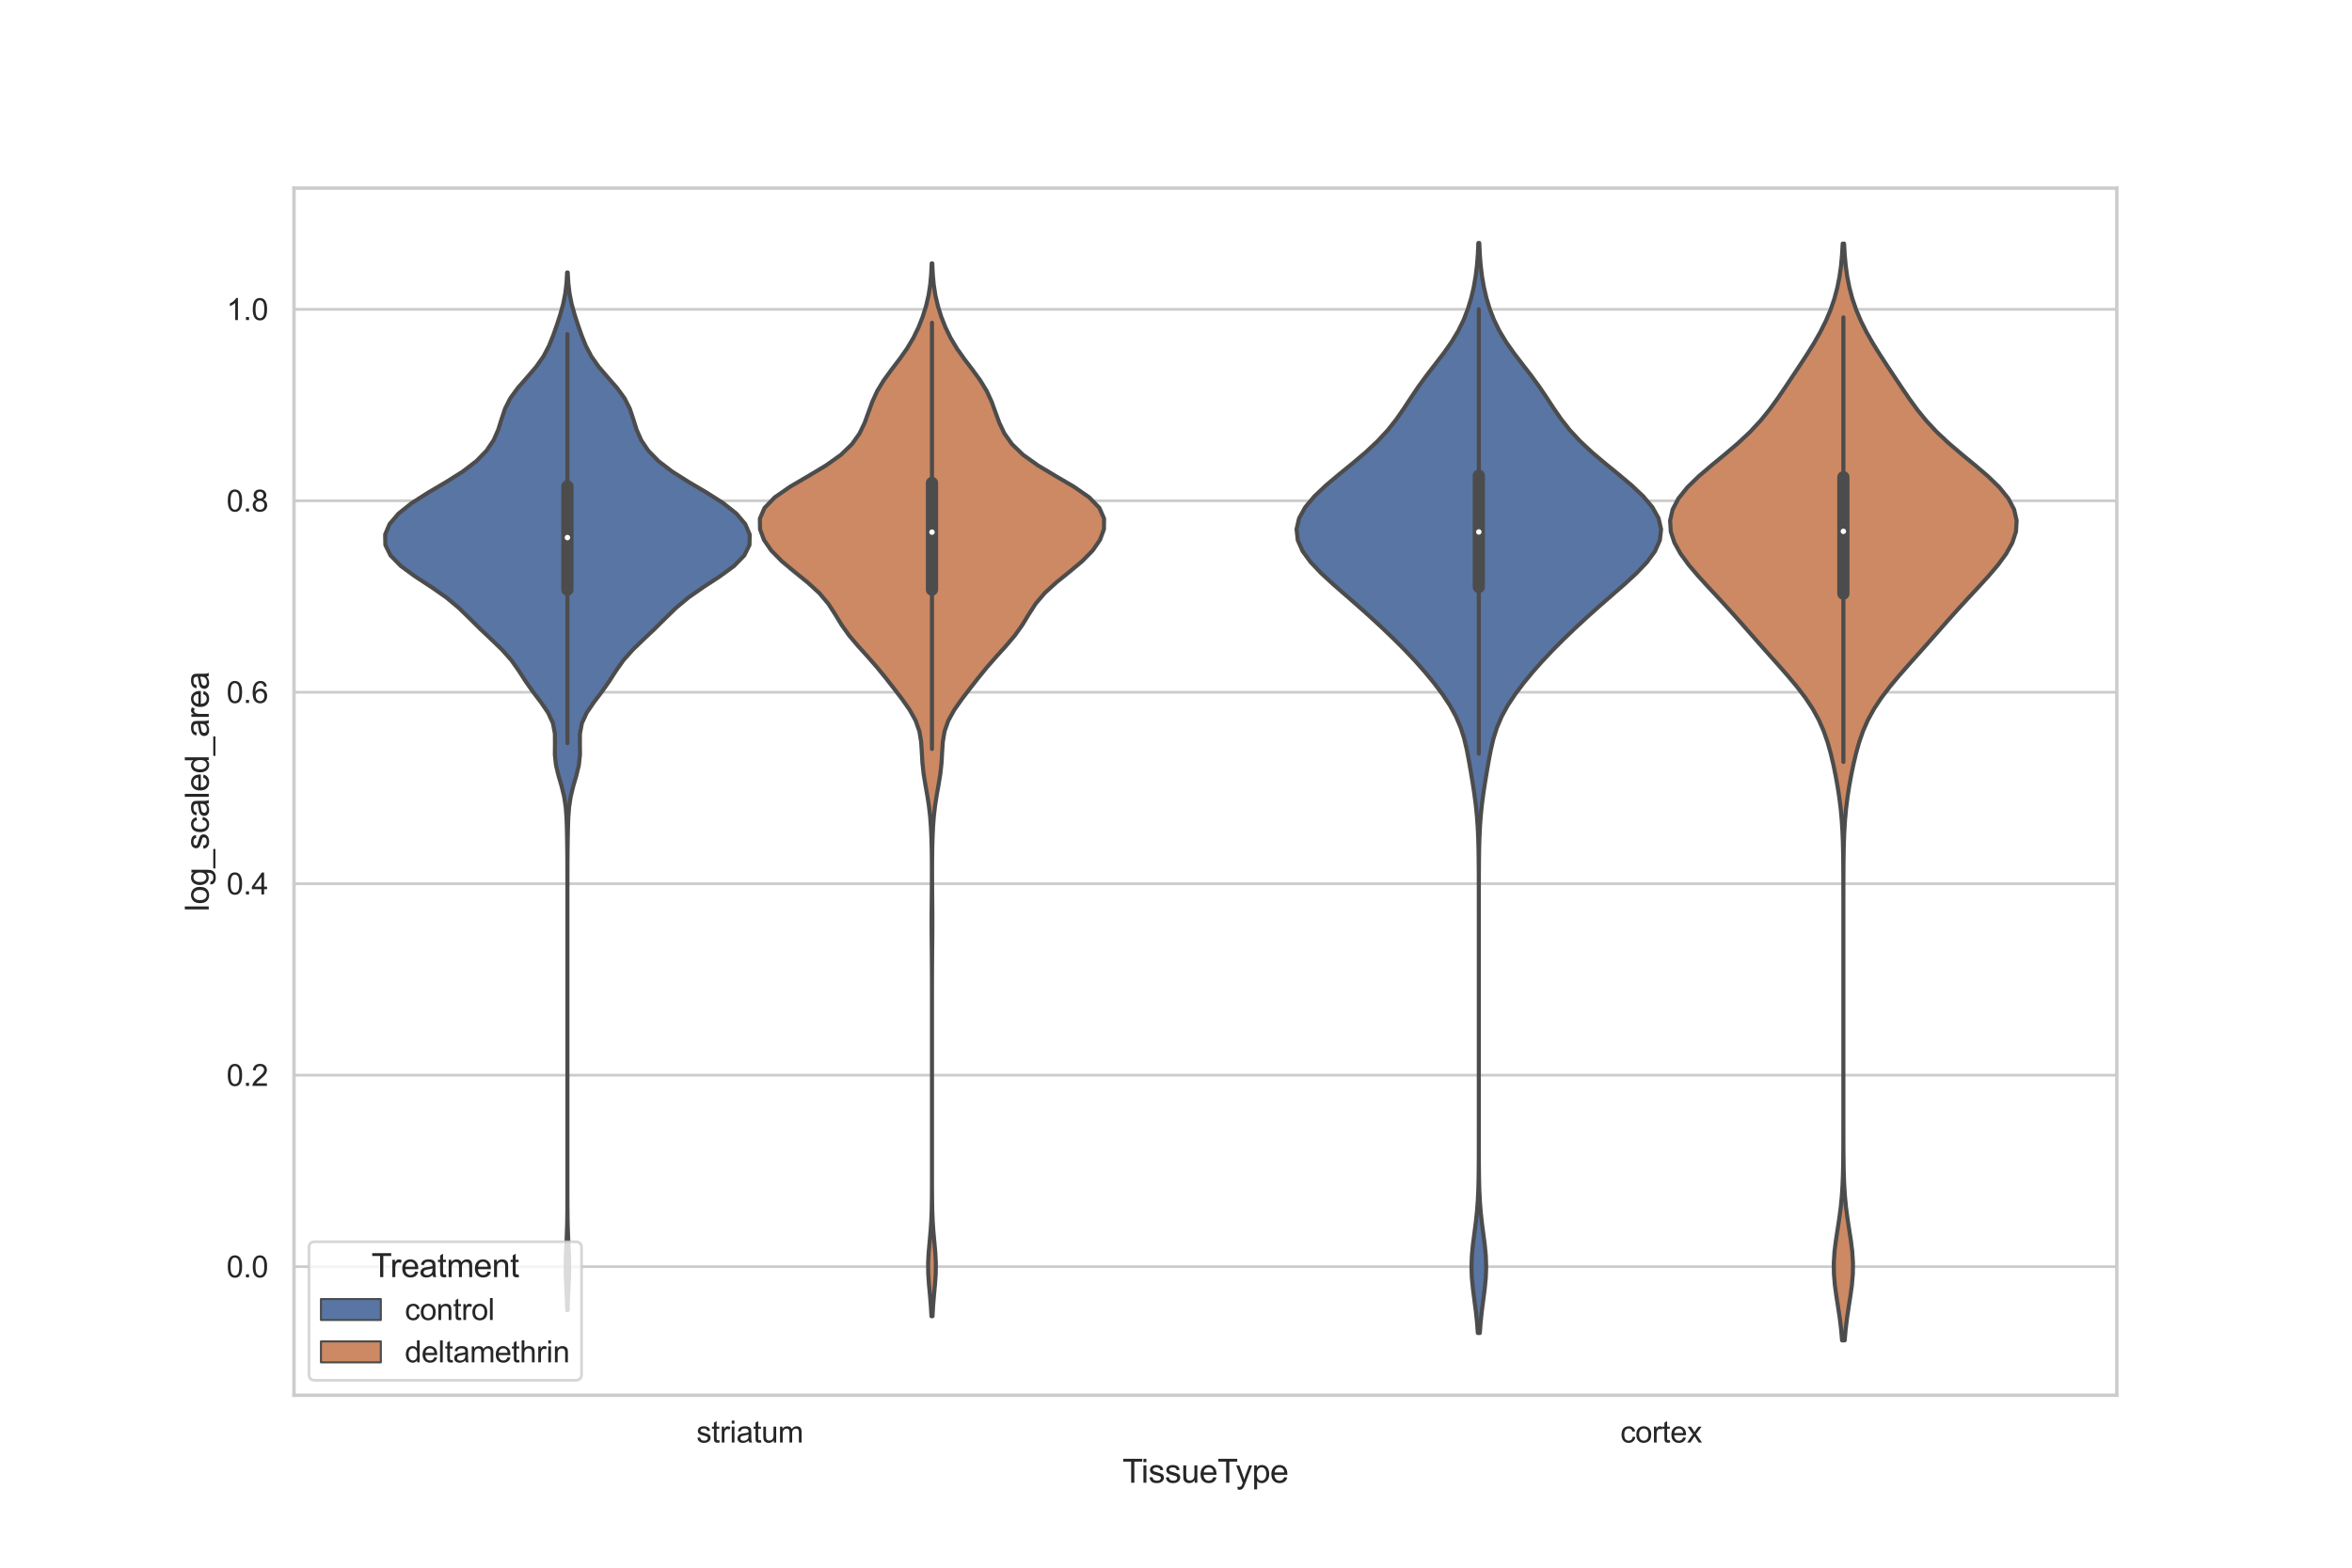 <?xml version="1.0" encoding="utf-8" standalone="no"?>
<!DOCTYPE svg PUBLIC "-//W3C//DTD SVG 1.1//EN"
  "http://www.w3.org/Graphics/SVG/1.1/DTD/svg11.dtd">
<svg xmlns:xlink="http://www.w3.org/1999/xlink" width="864pt" height="576pt" viewBox="0 0 864 576" xmlns="http://www.w3.org/2000/svg" version="1.1">
 <defs>
  <style type="text/css">*{stroke-linejoin: round; stroke-linecap: butt}</style>
 </defs>
 <g id="figure_1">
  <g id="patch_1">
   <path d="M 0 576 
L 864 576 
L 864 0 
L 0 0 
z
" style="fill: #ffffff"/>
  </g>
  <g id="axes_1">
   <g id="patch_2">
    <path d="M 108 512.64 
L 777.6 512.64 
L 777.6 69.12 
L 108 69.12 
z
" style="fill: #ffffff"/>
   </g>
   <g id="matplotlib.axis_1">
    <g id="xtick_1">
     <g id="text_1">
      <!-- striatum -->
      <g style="fill: #262626" transform="translate(255.842 530.014)scale(0.11 -0.11)">
       <defs>
        <path id="ArialMT-73" d="M 197 991 
L 753 1078 
Q 800 744 1014 566 
Q 1228 388 1613 388 
Q 2000 388 2187 545 
Q 2375 703 2375 916 
Q 2375 1106 2209 1216 
Q 2094 1291 1634 1406 
Q 1016 1563 777 1677 
Q 538 1791 414 1992 
Q 291 2194 291 2438 
Q 291 2659 392 2848 
Q 494 3038 669 3163 
Q 800 3259 1026 3326 
Q 1253 3394 1513 3394 
Q 1903 3394 2198 3281 
Q 2494 3169 2634 2976 
Q 2775 2784 2828 2463 
L 2278 2388 
Q 2241 2644 2061 2787 
Q 1881 2931 1553 2931 
Q 1166 2931 1000 2803 
Q 834 2675 834 2503 
Q 834 2394 903 2306 
Q 972 2216 1119 2156 
Q 1203 2125 1616 2013 
Q 2213 1853 2448 1751 
Q 2684 1650 2818 1456 
Q 2953 1263 2953 975 
Q 2953 694 2789 445 
Q 2625 197 2315 61 
Q 2006 -75 1616 -75 
Q 969 -75 630 194 
Q 291 463 197 991 
z
" transform="scale(0.016)"/>
        <path id="ArialMT-74" d="M 1650 503 
L 1731 6 
Q 1494 -44 1306 -44 
Q 1000 -44 831 53 
Q 663 150 594 308 
Q 525 466 525 972 
L 525 2881 
L 113 2881 
L 113 3319 
L 525 3319 
L 525 4141 
L 1084 4478 
L 1084 3319 
L 1650 3319 
L 1650 2881 
L 1084 2881 
L 1084 941 
Q 1084 700 1114 631 
Q 1144 563 1211 522 
Q 1278 481 1403 481 
Q 1497 481 1650 503 
z
" transform="scale(0.016)"/>
        <path id="ArialMT-72" d="M 416 0 
L 416 3319 
L 922 3319 
L 922 2816 
Q 1116 3169 1280 3281 
Q 1444 3394 1641 3394 
Q 1925 3394 2219 3213 
L 2025 2691 
Q 1819 2813 1613 2813 
Q 1428 2813 1281 2702 
Q 1134 2591 1072 2394 
Q 978 2094 978 1738 
L 978 0 
L 416 0 
z
" transform="scale(0.016)"/>
        <path id="ArialMT-69" d="M 425 3934 
L 425 4581 
L 988 4581 
L 988 3934 
L 425 3934 
z
M 425 0 
L 425 3319 
L 988 3319 
L 988 0 
L 425 0 
z
" transform="scale(0.016)"/>
        <path id="ArialMT-61" d="M 2588 409 
Q 2275 144 1986 34 
Q 1697 -75 1366 -75 
Q 819 -75 525 192 
Q 231 459 231 875 
Q 231 1119 342 1320 
Q 453 1522 633 1644 
Q 813 1766 1038 1828 
Q 1203 1872 1538 1913 
Q 2219 1994 2541 2106 
Q 2544 2222 2544 2253 
Q 2544 2597 2384 2738 
Q 2169 2928 1744 2928 
Q 1347 2928 1158 2789 
Q 969 2650 878 2297 
L 328 2372 
Q 403 2725 575 2942 
Q 747 3159 1072 3276 
Q 1397 3394 1825 3394 
Q 2250 3394 2515 3294 
Q 2781 3194 2906 3042 
Q 3031 2891 3081 2659 
Q 3109 2516 3109 2141 
L 3109 1391 
Q 3109 606 3145 398 
Q 3181 191 3288 0 
L 2700 0 
Q 2613 175 2588 409 
z
M 2541 1666 
Q 2234 1541 1622 1453 
Q 1275 1403 1131 1340 
Q 988 1278 909 1158 
Q 831 1038 831 891 
Q 831 666 1001 516 
Q 1172 366 1500 366 
Q 1825 366 2078 508 
Q 2331 650 2450 897 
Q 2541 1088 2541 1459 
L 2541 1666 
z
" transform="scale(0.016)"/>
        <path id="ArialMT-75" d="M 2597 0 
L 2597 488 
Q 2209 -75 1544 -75 
Q 1250 -75 995 37 
Q 741 150 617 320 
Q 494 491 444 738 
Q 409 903 409 1263 
L 409 3319 
L 972 3319 
L 972 1478 
Q 972 1038 1006 884 
Q 1059 663 1231 536 
Q 1403 409 1656 409 
Q 1909 409 2131 539 
Q 2353 669 2445 892 
Q 2538 1116 2538 1541 
L 2538 3319 
L 3100 3319 
L 3100 0 
L 2597 0 
z
" transform="scale(0.016)"/>
        <path id="ArialMT-6d" d="M 422 0 
L 422 3319 
L 925 3319 
L 925 2853 
Q 1081 3097 1340 3245 
Q 1600 3394 1931 3394 
Q 2300 3394 2536 3241 
Q 2772 3088 2869 2813 
Q 3263 3394 3894 3394 
Q 4388 3394 4653 3120 
Q 4919 2847 4919 2278 
L 4919 0 
L 4359 0 
L 4359 2091 
Q 4359 2428 4304 2576 
Q 4250 2725 4106 2815 
Q 3963 2906 3769 2906 
Q 3419 2906 3187 2673 
Q 2956 2441 2956 1928 
L 2956 0 
L 2394 0 
L 2394 2156 
Q 2394 2531 2256 2718 
Q 2119 2906 1806 2906 
Q 1569 2906 1367 2781 
Q 1166 2656 1075 2415 
Q 984 2175 984 1722 
L 984 0 
L 422 0 
z
" transform="scale(0.016)"/>
       </defs>
       <use xlink:href="#ArialMT-73"/>
       <use xlink:href="#ArialMT-74" x="50"/>
       <use xlink:href="#ArialMT-72" x="77.783"/>
       <use xlink:href="#ArialMT-69" x="111.084"/>
       <use xlink:href="#ArialMT-61" x="133.301"/>
       <use xlink:href="#ArialMT-74" x="188.916"/>
       <use xlink:href="#ArialMT-75" x="216.699"/>
       <use xlink:href="#ArialMT-6d" x="272.314"/>
      </g>
     </g>
    </g>
    <g id="xtick_2">
     <g id="text_2">
      <!-- cortex -->
      <g style="fill: #262626" transform="translate(595.224 530.014)scale(0.11 -0.11)">
       <defs>
        <path id="ArialMT-63" d="M 2588 1216 
L 3141 1144 
Q 3050 572 2676 248 
Q 2303 -75 1759 -75 
Q 1078 -75 664 370 
Q 250 816 250 1647 
Q 250 2184 428 2587 
Q 606 2991 970 3192 
Q 1334 3394 1763 3394 
Q 2303 3394 2647 3120 
Q 2991 2847 3088 2344 
L 2541 2259 
Q 2463 2594 2264 2762 
Q 2066 2931 1784 2931 
Q 1359 2931 1093 2626 
Q 828 2322 828 1663 
Q 828 994 1084 691 
Q 1341 388 1753 388 
Q 2084 388 2306 591 
Q 2528 794 2588 1216 
z
" transform="scale(0.016)"/>
        <path id="ArialMT-6f" d="M 213 1659 
Q 213 2581 725 3025 
Q 1153 3394 1769 3394 
Q 2453 3394 2887 2945 
Q 3322 2497 3322 1706 
Q 3322 1066 3130 698 
Q 2938 331 2570 128 
Q 2203 -75 1769 -75 
Q 1072 -75 642 372 
Q 213 819 213 1659 
z
M 791 1659 
Q 791 1022 1069 705 
Q 1347 388 1769 388 
Q 2188 388 2466 706 
Q 2744 1025 2744 1678 
Q 2744 2294 2464 2611 
Q 2184 2928 1769 2928 
Q 1347 2928 1069 2612 
Q 791 2297 791 1659 
z
" transform="scale(0.016)"/>
        <path id="ArialMT-65" d="M 2694 1069 
L 3275 997 
Q 3138 488 2766 206 
Q 2394 -75 1816 -75 
Q 1088 -75 661 373 
Q 234 822 234 1631 
Q 234 2469 665 2931 
Q 1097 3394 1784 3394 
Q 2450 3394 2872 2941 
Q 3294 2488 3294 1666 
Q 3294 1616 3291 1516 
L 816 1516 
Q 847 969 1125 678 
Q 1403 388 1819 388 
Q 2128 388 2347 550 
Q 2566 713 2694 1069 
z
M 847 1978 
L 2700 1978 
Q 2663 2397 2488 2606 
Q 2219 2931 1791 2931 
Q 1403 2931 1139 2672 
Q 875 2413 847 1978 
z
" transform="scale(0.016)"/>
        <path id="ArialMT-78" d="M 47 0 
L 1259 1725 
L 138 3319 
L 841 3319 
L 1350 2541 
Q 1494 2319 1581 2169 
Q 1719 2375 1834 2534 
L 2394 3319 
L 3066 3319 
L 1919 1756 
L 3153 0 
L 2463 0 
L 1781 1031 
L 1600 1309 
L 728 0 
L 47 0 
z
" transform="scale(0.016)"/>
       </defs>
       <use xlink:href="#ArialMT-63"/>
       <use xlink:href="#ArialMT-6f" x="50"/>
       <use xlink:href="#ArialMT-72" x="105.615"/>
       <use xlink:href="#ArialMT-74" x="138.916"/>
       <use xlink:href="#ArialMT-65" x="166.699"/>
       <use xlink:href="#ArialMT-78" x="222.314"/>
      </g>
     </g>
    </g>
    <g id="text_3">
     <!-- TissueType -->
     <g style="fill: #262626" transform="translate(412.346 544.789)scale(0.12 -0.12)">
      <defs>
       <path id="ArialMT-54" d="M 1659 0 
L 1659 4041 
L 150 4041 
L 150 4581 
L 3781 4581 
L 3781 4041 
L 2266 4041 
L 2266 0 
L 1659 0 
z
" transform="scale(0.016)"/>
       <path id="ArialMT-79" d="M 397 -1278 
L 334 -750 
Q 519 -800 656 -800 
Q 844 -800 956 -737 
Q 1069 -675 1141 -563 
Q 1194 -478 1313 -144 
Q 1328 -97 1363 -6 
L 103 3319 
L 709 3319 
L 1400 1397 
Q 1534 1031 1641 628 
Q 1738 1016 1872 1384 
L 2581 3319 
L 3144 3319 
L 1881 -56 
Q 1678 -603 1566 -809 
Q 1416 -1088 1222 -1217 
Q 1028 -1347 759 -1347 
Q 597 -1347 397 -1278 
z
" transform="scale(0.016)"/>
       <path id="ArialMT-70" d="M 422 -1272 
L 422 3319 
L 934 3319 
L 934 2888 
Q 1116 3141 1344 3267 
Q 1572 3394 1897 3394 
Q 2322 3394 2647 3175 
Q 2972 2956 3137 2557 
Q 3303 2159 3303 1684 
Q 3303 1175 3120 767 
Q 2938 359 2589 142 
Q 2241 -75 1856 -75 
Q 1575 -75 1351 44 
Q 1128 163 984 344 
L 984 -1272 
L 422 -1272 
z
M 931 1641 
Q 931 1000 1190 694 
Q 1450 388 1819 388 
Q 2194 388 2461 705 
Q 2728 1022 2728 1688 
Q 2728 2322 2467 2637 
Q 2206 2953 1844 2953 
Q 1484 2953 1207 2617 
Q 931 2281 931 1641 
z
" transform="scale(0.016)"/>
      </defs>
      <use xlink:href="#ArialMT-54"/>
      <use xlink:href="#ArialMT-69" x="57.334"/>
      <use xlink:href="#ArialMT-73" x="79.551"/>
      <use xlink:href="#ArialMT-73" x="129.551"/>
      <use xlink:href="#ArialMT-75" x="179.551"/>
      <use xlink:href="#ArialMT-65" x="235.166"/>
      <use xlink:href="#ArialMT-54" x="290.781"/>
      <use xlink:href="#ArialMT-79" x="346.365"/>
      <use xlink:href="#ArialMT-70" x="396.365"/>
      <use xlink:href="#ArialMT-65" x="451.98"/>
     </g>
    </g>
   </g>
   <g id="matplotlib.axis_2">
    <g id="ytick_1">
     <g id="line2d_1">
      <path d="M 108 465.392 
L 777.6 465.392 
" clip-path="url(#pea83492544)" style="fill: none; stroke: #cccccc; stroke-linecap: round"/>
     </g>
     <g id="text_4">
      <!-- 0.0 -->
      <g style="fill: #262626" transform="translate(83.21 469.329)scale(0.11 -0.11)">
       <defs>
        <path id="ArialMT-30" d="M 266 2259 
Q 266 3072 433 3567 
Q 600 4063 929 4331 
Q 1259 4600 1759 4600 
Q 2128 4600 2406 4451 
Q 2684 4303 2865 4023 
Q 3047 3744 3150 3342 
Q 3253 2941 3253 2259 
Q 3253 1453 3087 958 
Q 2922 463 2592 192 
Q 2263 -78 1759 -78 
Q 1097 -78 719 397 
Q 266 969 266 2259 
z
M 844 2259 
Q 844 1131 1108 757 
Q 1372 384 1759 384 
Q 2147 384 2411 759 
Q 2675 1134 2675 2259 
Q 2675 3391 2411 3762 
Q 2147 4134 1753 4134 
Q 1366 4134 1134 3806 
Q 844 3388 844 2259 
z
" transform="scale(0.016)"/>
        <path id="ArialMT-2e" d="M 581 0 
L 581 641 
L 1222 641 
L 1222 0 
L 581 0 
z
" transform="scale(0.016)"/>
       </defs>
       <use xlink:href="#ArialMT-30"/>
       <use xlink:href="#ArialMT-2e" x="55.615"/>
       <use xlink:href="#ArialMT-30" x="83.398"/>
      </g>
     </g>
    </g>
    <g id="ytick_2">
     <g id="line2d_2">
      <path d="M 108 395.044 
L 777.6 395.044 
" clip-path="url(#pea83492544)" style="fill: none; stroke: #cccccc; stroke-linecap: round"/>
     </g>
     <g id="text_5">
      <!-- 0.2 -->
      <g style="fill: #262626" transform="translate(83.21 398.981)scale(0.11 -0.11)">
       <defs>
        <path id="ArialMT-32" d="M 3222 541 
L 3222 0 
L 194 0 
Q 188 203 259 391 
Q 375 700 629 1000 
Q 884 1300 1366 1694 
Q 2113 2306 2375 2664 
Q 2638 3022 2638 3341 
Q 2638 3675 2398 3904 
Q 2159 4134 1775 4134 
Q 1369 4134 1125 3890 
Q 881 3647 878 3216 
L 300 3275 
Q 359 3922 746 4261 
Q 1134 4600 1788 4600 
Q 2447 4600 2831 4234 
Q 3216 3869 3216 3328 
Q 3216 3053 3103 2787 
Q 2991 2522 2730 2228 
Q 2469 1934 1863 1422 
Q 1356 997 1212 845 
Q 1069 694 975 541 
L 3222 541 
z
" transform="scale(0.016)"/>
       </defs>
       <use xlink:href="#ArialMT-30"/>
       <use xlink:href="#ArialMT-2e" x="55.615"/>
       <use xlink:href="#ArialMT-32" x="83.398"/>
      </g>
     </g>
    </g>
    <g id="ytick_3">
     <g id="line2d_3">
      <path d="M 108 324.697 
L 777.6 324.697 
" clip-path="url(#pea83492544)" style="fill: none; stroke: #cccccc; stroke-linecap: round"/>
     </g>
     <g id="text_6">
      <!-- 0.4 -->
      <g style="fill: #262626" transform="translate(83.21 328.633)scale(0.11 -0.11)">
       <defs>
        <path id="ArialMT-34" d="M 2069 0 
L 2069 1097 
L 81 1097 
L 81 1613 
L 2172 4581 
L 2631 4581 
L 2631 1613 
L 3250 1613 
L 3250 1097 
L 2631 1097 
L 2631 0 
L 2069 0 
z
M 2069 1613 
L 2069 3678 
L 634 1613 
L 2069 1613 
z
" transform="scale(0.016)"/>
       </defs>
       <use xlink:href="#ArialMT-30"/>
       <use xlink:href="#ArialMT-2e" x="55.615"/>
       <use xlink:href="#ArialMT-34" x="83.398"/>
      </g>
     </g>
    </g>
    <g id="ytick_4">
     <g id="line2d_4">
      <path d="M 108 254.349 
L 777.6 254.349 
" clip-path="url(#pea83492544)" style="fill: none; stroke: #cccccc; stroke-linecap: round"/>
     </g>
     <g id="text_7">
      <!-- 0.6 -->
      <g style="fill: #262626" transform="translate(83.21 258.286)scale(0.11 -0.11)">
       <defs>
        <path id="ArialMT-36" d="M 3184 3459 
L 2625 3416 
Q 2550 3747 2413 3897 
Q 2184 4138 1850 4138 
Q 1581 4138 1378 3988 
Q 1113 3794 959 3422 
Q 806 3050 800 2363 
Q 1003 2672 1297 2822 
Q 1591 2972 1913 2972 
Q 2475 2972 2870 2558 
Q 3266 2144 3266 1488 
Q 3266 1056 3080 686 
Q 2894 316 2569 119 
Q 2244 -78 1831 -78 
Q 1128 -78 684 439 
Q 241 956 241 2144 
Q 241 3472 731 4075 
Q 1159 4600 1884 4600 
Q 2425 4600 2770 4297 
Q 3116 3994 3184 3459 
z
M 888 1484 
Q 888 1194 1011 928 
Q 1134 663 1356 523 
Q 1578 384 1822 384 
Q 2178 384 2434 671 
Q 2691 959 2691 1453 
Q 2691 1928 2437 2201 
Q 2184 2475 1800 2475 
Q 1419 2475 1153 2201 
Q 888 1928 888 1484 
z
" transform="scale(0.016)"/>
       </defs>
       <use xlink:href="#ArialMT-30"/>
       <use xlink:href="#ArialMT-2e" x="55.615"/>
       <use xlink:href="#ArialMT-36" x="83.398"/>
      </g>
     </g>
    </g>
    <g id="ytick_5">
     <g id="line2d_5">
      <path d="M 108 184.001 
L 777.6 184.001 
" clip-path="url(#pea83492544)" style="fill: none; stroke: #cccccc; stroke-linecap: round"/>
     </g>
     <g id="text_8">
      <!-- 0.8 -->
      <g style="fill: #262626" transform="translate(83.21 187.938)scale(0.11 -0.11)">
       <defs>
        <path id="ArialMT-38" d="M 1131 2484 
Q 781 2613 612 2850 
Q 444 3088 444 3419 
Q 444 3919 803 4259 
Q 1163 4600 1759 4600 
Q 2359 4600 2725 4251 
Q 3091 3903 3091 3403 
Q 3091 3084 2923 2848 
Q 2756 2613 2416 2484 
Q 2838 2347 3058 2040 
Q 3278 1734 3278 1309 
Q 3278 722 2862 322 
Q 2447 -78 1769 -78 
Q 1091 -78 675 323 
Q 259 725 259 1325 
Q 259 1772 486 2073 
Q 713 2375 1131 2484 
z
M 1019 3438 
Q 1019 3113 1228 2906 
Q 1438 2700 1772 2700 
Q 2097 2700 2305 2904 
Q 2513 3109 2513 3406 
Q 2513 3716 2298 3927 
Q 2084 4138 1766 4138 
Q 1444 4138 1231 3931 
Q 1019 3725 1019 3438 
z
M 838 1322 
Q 838 1081 952 856 
Q 1066 631 1291 507 
Q 1516 384 1775 384 
Q 2178 384 2440 643 
Q 2703 903 2703 1303 
Q 2703 1709 2433 1975 
Q 2163 2241 1756 2241 
Q 1359 2241 1098 1978 
Q 838 1716 838 1322 
z
" transform="scale(0.016)"/>
       </defs>
       <use xlink:href="#ArialMT-30"/>
       <use xlink:href="#ArialMT-2e" x="55.615"/>
       <use xlink:href="#ArialMT-38" x="83.398"/>
      </g>
     </g>
    </g>
    <g id="ytick_6">
     <g id="line2d_6">
      <path d="M 108 113.654 
L 777.6 113.654 
" clip-path="url(#pea83492544)" style="fill: none; stroke: #cccccc; stroke-linecap: round"/>
     </g>
     <g id="text_9">
      <!-- 1.0 -->
      <g style="fill: #262626" transform="translate(83.21 117.59)scale(0.11 -0.11)">
       <defs>
        <path id="ArialMT-31" d="M 2384 0 
L 1822 0 
L 1822 3584 
Q 1619 3391 1289 3197 
Q 959 3003 697 2906 
L 697 3450 
Q 1169 3672 1522 3987 
Q 1875 4303 2022 4600 
L 2384 4600 
L 2384 0 
z
" transform="scale(0.016)"/>
       </defs>
       <use xlink:href="#ArialMT-31"/>
       <use xlink:href="#ArialMT-2e" x="55.615"/>
       <use xlink:href="#ArialMT-30" x="83.398"/>
      </g>
     </g>
    </g>
    <g id="text_10">
     <!-- log_scaled_area -->
     <g style="fill: #262626" transform="translate(76.684 334.91)rotate(-90)scale(0.12 -0.12)">
      <defs>
       <path id="ArialMT-6c" d="M 409 0 
L 409 4581 
L 972 4581 
L 972 0 
L 409 0 
z
" transform="scale(0.016)"/>
       <path id="ArialMT-67" d="M 319 -275 
L 866 -356 
Q 900 -609 1056 -725 
Q 1266 -881 1628 -881 
Q 2019 -881 2231 -725 
Q 2444 -569 2519 -288 
Q 2563 -116 2559 434 
Q 2191 0 1641 0 
Q 956 0 581 494 
Q 206 988 206 1678 
Q 206 2153 378 2554 
Q 550 2956 876 3175 
Q 1203 3394 1644 3394 
Q 2231 3394 2613 2919 
L 2613 3319 
L 3131 3319 
L 3131 450 
Q 3131 -325 2973 -648 
Q 2816 -972 2473 -1159 
Q 2131 -1347 1631 -1347 
Q 1038 -1347 672 -1080 
Q 306 -813 319 -275 
z
M 784 1719 
Q 784 1066 1043 766 
Q 1303 466 1694 466 
Q 2081 466 2343 764 
Q 2606 1063 2606 1700 
Q 2606 2309 2336 2618 
Q 2066 2928 1684 2928 
Q 1309 2928 1046 2623 
Q 784 2319 784 1719 
z
" transform="scale(0.016)"/>
       <path id="ArialMT-5f" d="M -97 -1272 
L -97 -866 
L 3631 -866 
L 3631 -1272 
L -97 -1272 
z
" transform="scale(0.016)"/>
       <path id="ArialMT-64" d="M 2575 0 
L 2575 419 
Q 2259 -75 1647 -75 
Q 1250 -75 917 144 
Q 584 363 401 755 
Q 219 1147 219 1656 
Q 219 2153 384 2558 
Q 550 2963 881 3178 
Q 1213 3394 1622 3394 
Q 1922 3394 2156 3267 
Q 2391 3141 2538 2938 
L 2538 4581 
L 3097 4581 
L 3097 0 
L 2575 0 
z
M 797 1656 
Q 797 1019 1065 703 
Q 1334 388 1700 388 
Q 2069 388 2326 689 
Q 2584 991 2584 1609 
Q 2584 2291 2321 2609 
Q 2059 2928 1675 2928 
Q 1300 2928 1048 2622 
Q 797 2316 797 1656 
z
" transform="scale(0.016)"/>
      </defs>
      <use xlink:href="#ArialMT-6c"/>
      <use xlink:href="#ArialMT-6f" x="22.217"/>
      <use xlink:href="#ArialMT-67" x="77.832"/>
      <use xlink:href="#ArialMT-5f" x="133.447"/>
      <use xlink:href="#ArialMT-73" x="189.062"/>
      <use xlink:href="#ArialMT-63" x="239.062"/>
      <use xlink:href="#ArialMT-61" x="289.062"/>
      <use xlink:href="#ArialMT-6c" x="344.678"/>
      <use xlink:href="#ArialMT-65" x="366.895"/>
      <use xlink:href="#ArialMT-64" x="422.51"/>
      <use xlink:href="#ArialMT-5f" x="478.125"/>
      <use xlink:href="#ArialMT-61" x="533.74"/>
      <use xlink:href="#ArialMT-72" x="589.355"/>
      <use xlink:href="#ArialMT-65" x="622.656"/>
      <use xlink:href="#ArialMT-61" x="678.271"/>
     </g>
    </g>
   </g>
   <g id="patch_3">
    <path d="M 275.4 465.392 
L 275.4 465.392 
L 275.4 465.392 
L 275.4 465.392 
z
" clip-path="url(#pea83492544)" style="fill: #5875a4; stroke: #4c4c4c; stroke-width: 0.75; stroke-linejoin: miter"/>
   </g>
   <g id="PolyCollection_1">
    <defs>
     <path id="mf1d479e186" d="M 208.528 -94.613 
L 208.352 -94.613 
L 208.234 -98.464 
L 208.058 -102.315 
L 207.88 -106.167 
L 207.788 -110.018 
L 207.839 -113.869 
L 208 -117.72 
L 208.185 -121.572 
L 208.322 -125.423 
L 208.397 -129.274 
L 208.428 -133.126 
L 208.437 -136.977 
L 208.439 -140.828 
L 208.44 -144.679 
L 208.44 -148.531 
L 208.44 -152.382 
L 208.44 -156.233 
L 208.44 -160.084 
L 208.44 -163.936 
L 208.44 -167.787 
L 208.44 -171.638 
L 208.44 -175.49 
L 208.44 -179.341 
L 208.44 -183.192 
L 208.44 -187.043 
L 208.44 -190.895 
L 208.44 -194.746 
L 208.44 -198.597 
L 208.44 -202.448 
L 208.44 -206.3 
L 208.44 -210.151 
L 208.44 -214.002 
L 208.44 -217.854 
L 208.44 -221.705 
L 208.44 -225.556 
L 208.44 -229.407 
L 208.44 -233.259 
L 208.44 -237.11 
L 208.44 -240.961 
L 208.44 -244.812 
L 208.439 -248.664 
L 208.437 -252.515 
L 208.429 -256.366 
L 208.411 -260.218 
L 208.375 -264.069 
L 208.319 -267.92 
L 208.24 -271.771 
L 208.104 -275.623 
L 207.814 -279.474 
L 207.229 -283.325 
L 206.289 -287.176 
L 205.163 -291.028 
L 204.231 -294.879 
L 203.82 -298.73 
L 203.861 -302.582 
L 203.839 -306.433 
L 203.113 -310.284 
L 201.344 -314.135 
L 198.711 -317.987 
L 195.783 -321.838 
L 193.076 -325.689 
L 190.602 -329.54 
L 187.874 -333.392 
L 184.463 -337.243 
L 180.47 -341.094 
L 176.389 -344.946 
L 172.509 -348.797 
L 168.551 -352.648 
L 163.926 -356.499 
L 158.4 -360.351 
L 152.498 -364.202 
L 147.234 -368.053 
L 143.469 -371.904 
L 141.56 -375.756 
L 141.48 -379.607 
L 143.114 -383.458 
L 146.399 -387.309 
L 151.24 -391.161 
L 157.291 -395.012 
L 163.825 -398.863 
L 169.94 -402.715 
L 174.976 -406.566 
L 178.731 -410.417 
L 181.326 -414.268 
L 183.024 -418.12 
L 184.228 -421.971 
L 185.513 -425.822 
L 187.454 -429.673 
L 190.269 -433.525 
L 193.645 -437.376 
L 196.944 -441.227 
L 199.656 -445.079 
L 201.674 -448.93 
L 203.222 -452.781 
L 204.574 -456.632 
L 205.824 -460.484 
L 206.889 -464.335 
L 207.657 -468.186 
L 208.11 -472.037 
L 208.325 -475.889 
L 208.555 -475.889 
L 208.555 -475.889 
L 208.77 -472.037 
L 209.223 -468.186 
L 209.991 -464.335 
L 211.056 -460.484 
L 212.306 -456.632 
L 213.658 -452.781 
L 215.206 -448.93 
L 217.224 -445.079 
L 219.936 -441.227 
L 223.235 -437.376 
L 226.611 -433.525 
L 229.426 -429.673 
L 231.367 -425.822 
L 232.652 -421.971 
L 233.856 -418.12 
L 235.554 -414.268 
L 238.149 -410.417 
L 241.904 -406.566 
L 246.94 -402.715 
L 253.055 -398.863 
L 259.589 -395.012 
L 265.64 -391.161 
L 270.481 -387.309 
L 273.766 -383.458 
L 275.4 -379.607 
L 275.32 -375.756 
L 273.411 -371.904 
L 269.646 -368.053 
L 264.382 -364.202 
L 258.48 -360.351 
L 252.954 -356.499 
L 248.329 -352.648 
L 244.371 -348.797 
L 240.491 -344.946 
L 236.41 -341.094 
L 232.417 -337.243 
L 229.006 -333.392 
L 226.278 -329.54 
L 223.804 -325.689 
L 221.097 -321.838 
L 218.169 -317.987 
L 215.536 -314.135 
L 213.767 -310.284 
L 213.041 -306.433 
L 213.019 -302.582 
L 213.06 -298.73 
L 212.649 -294.879 
L 211.717 -291.028 
L 210.591 -287.176 
L 209.651 -283.325 
L 209.066 -279.474 
L 208.776 -275.623 
L 208.64 -271.771 
L 208.561 -267.92 
L 208.505 -264.069 
L 208.469 -260.218 
L 208.451 -256.366 
L 208.443 -252.515 
L 208.441 -248.664 
L 208.44 -244.812 
L 208.44 -240.961 
L 208.44 -237.11 
L 208.44 -233.259 
L 208.44 -229.407 
L 208.44 -225.556 
L 208.44 -221.705 
L 208.44 -217.854 
L 208.44 -214.002 
L 208.44 -210.151 
L 208.44 -206.3 
L 208.44 -202.448 
L 208.44 -198.597 
L 208.44 -194.746 
L 208.44 -190.895 
L 208.44 -187.043 
L 208.44 -183.192 
L 208.44 -179.341 
L 208.44 -175.49 
L 208.44 -171.638 
L 208.44 -167.787 
L 208.44 -163.936 
L 208.44 -160.084 
L 208.44 -156.233 
L 208.44 -152.382 
L 208.44 -148.531 
L 208.44 -144.679 
L 208.441 -140.828 
L 208.443 -136.977 
L 208.452 -133.126 
L 208.483 -129.274 
L 208.558 -125.423 
L 208.695 -121.572 
L 208.88 -117.72 
L 209.041 -113.869 
L 209.092 -110.018 
L 209 -106.167 
L 208.822 -102.315 
L 208.646 -98.464 
L 208.528 -94.613 
z
" style="stroke: #4c4c4c; stroke-width: 1.5"/>
    </defs>
    <g clip-path="url(#pea83492544)">
     <use xlink:href="#mf1d479e186" x="0" y="576" style="fill: #5875a4; stroke: #4c4c4c; stroke-width: 1.5"/>
    </g>
   </g>
   <g id="patch_4">
    <path d="M 275.4 465.392 
L 275.4 465.392 
L 275.4 465.392 
L 275.4 465.392 
z
" clip-path="url(#pea83492544)" style="fill: #cc8963; stroke: #4c4c4c; stroke-width: 0.75; stroke-linejoin: miter"/>
   </g>
   <g id="PolyCollection_2">
    <defs>
     <path id="me6bb418bef" d="M 342.554 -92.391 
L 342.166 -92.391 
L 341.942 -96.299 
L 341.613 -100.206 
L 341.247 -104.113 
L 340.982 -108.021 
L 340.94 -111.928 
L 341.143 -115.836 
L 341.492 -119.743 
L 341.845 -123.651 
L 342.106 -127.558 
L 342.256 -131.466 
L 342.324 -135.373 
L 342.35 -139.281 
L 342.358 -143.188 
L 342.36 -147.096 
L 342.36 -151.003 
L 342.36 -154.911 
L 342.36 -158.818 
L 342.36 -162.726 
L 342.36 -166.633 
L 342.36 -170.54 
L 342.36 -174.448 
L 342.36 -178.355 
L 342.36 -182.263 
L 342.36 -186.17 
L 342.36 -190.078 
L 342.36 -193.985 
L 342.36 -197.893 
L 342.36 -201.8 
L 342.36 -205.708 
L 342.359 -209.615 
L 342.355 -213.523 
L 342.347 -217.43 
L 342.329 -221.338 
L 342.3 -225.245 
L 342.264 -229.153 
L 342.231 -233.06 
L 342.217 -236.968 
L 342.227 -240.875 
L 342.257 -244.782 
L 342.292 -248.69 
L 342.318 -252.597 
L 342.324 -256.505 
L 342.305 -260.412 
L 342.251 -264.32 
L 342.148 -268.227 
L 341.969 -272.135 
L 341.675 -276.042 
L 341.225 -279.95 
L 340.618 -283.857 
L 339.923 -287.765 
L 339.289 -291.672 
L 338.859 -295.58 
L 338.633 -299.487 
L 338.386 -303.395 
L 337.738 -307.302 
L 336.365 -311.21 
L 334.2 -315.117 
L 331.464 -319.024 
L 328.48 -322.932 
L 325.422 -326.839 
L 322.237 -330.747 
L 318.82 -334.654 
L 315.278 -338.562 
L 311.962 -342.469 
L 309.173 -346.377 
L 306.795 -350.284 
L 304.263 -354.192 
L 300.955 -358.099 
L 296.679 -362.007 
L 291.836 -365.914 
L 287.166 -369.822 
L 283.327 -373.729 
L 280.64 -377.637 
L 279.193 -381.544 
L 279.138 -385.452 
L 280.837 -389.359 
L 284.599 -393.266 
L 290.237 -397.174 
L 296.903 -401.081 
L 303.433 -404.989 
L 308.906 -408.896 
L 312.961 -412.804 
L 315.737 -416.711 
L 317.615 -420.619 
L 319.038 -424.526 
L 320.454 -428.434 
L 322.254 -432.341 
L 324.633 -436.249 
L 327.483 -440.156 
L 330.464 -444.064 
L 333.214 -447.971 
L 335.542 -451.879 
L 337.438 -455.786 
L 338.973 -459.694 
L 340.195 -463.601 
L 341.107 -467.508 
L 341.717 -471.416 
L 342.073 -475.323 
L 342.25 -479.231 
L 342.47 -479.231 
L 342.47 -479.231 
L 342.647 -475.323 
L 343.003 -471.416 
L 343.613 -467.508 
L 344.525 -463.601 
L 345.747 -459.694 
L 347.282 -455.786 
L 349.178 -451.879 
L 351.506 -447.971 
L 354.256 -444.064 
L 357.237 -440.156 
L 360.087 -436.249 
L 362.466 -432.341 
L 364.266 -428.434 
L 365.682 -424.526 
L 367.105 -420.619 
L 368.983 -416.711 
L 371.759 -412.804 
L 375.814 -408.896 
L 381.287 -404.989 
L 387.817 -401.081 
L 394.483 -397.174 
L 400.121 -393.266 
L 403.883 -389.359 
L 405.582 -385.452 
L 405.527 -381.544 
L 404.08 -377.637 
L 401.393 -373.729 
L 397.554 -369.822 
L 392.884 -365.914 
L 388.041 -362.007 
L 383.765 -358.099 
L 380.457 -354.192 
L 377.925 -350.284 
L 375.547 -346.377 
L 372.758 -342.469 
L 369.442 -338.562 
L 365.9 -334.654 
L 362.483 -330.747 
L 359.298 -326.839 
L 356.24 -322.932 
L 353.256 -319.024 
L 350.52 -315.117 
L 348.355 -311.21 
L 346.982 -307.302 
L 346.334 -303.395 
L 346.087 -299.487 
L 345.861 -295.58 
L 345.431 -291.672 
L 344.797 -287.765 
L 344.103 -283.857 
L 343.495 -279.95 
L 343.045 -276.042 
L 342.751 -272.135 
L 342.572 -268.227 
L 342.469 -264.32 
L 342.415 -260.412 
L 342.396 -256.505 
L 342.402 -252.597 
L 342.428 -248.69 
L 342.463 -244.782 
L 342.493 -240.875 
L 342.503 -236.968 
L 342.489 -233.06 
L 342.456 -229.153 
L 342.42 -225.245 
L 342.391 -221.338 
L 342.373 -217.43 
L 342.365 -213.523 
L 342.361 -209.615 
L 342.36 -205.708 
L 342.36 -201.8 
L 342.36 -197.893 
L 342.36 -193.985 
L 342.36 -190.078 
L 342.36 -186.17 
L 342.36 -182.263 
L 342.36 -178.355 
L 342.36 -174.448 
L 342.36 -170.54 
L 342.36 -166.633 
L 342.36 -162.726 
L 342.36 -158.818 
L 342.36 -154.911 
L 342.36 -151.003 
L 342.36 -147.096 
L 342.362 -143.188 
L 342.37 -139.281 
L 342.396 -135.373 
L 342.464 -131.466 
L 342.614 -127.558 
L 342.875 -123.651 
L 343.228 -119.743 
L 343.577 -115.836 
L 343.78 -111.928 
L 343.738 -108.021 
L 343.473 -104.113 
L 343.107 -100.206 
L 342.778 -96.299 
L 342.554 -92.391 
z
" style="stroke: #4c4c4c; stroke-width: 1.5"/>
    </defs>
    <g clip-path="url(#pea83492544)">
     <use xlink:href="#me6bb418bef" x="0" y="576" style="fill: #cc8963; stroke: #4c4c4c; stroke-width: 1.5"/>
    </g>
   </g>
   <g id="PolyCollection_3">
    <defs>
     <path id="m759c5d4ae2" d="M 543.606 -86.234 
L 542.874 -86.234 
L 542.567 -90.28 
L 542.132 -94.325 
L 541.605 -98.37 
L 541.081 -102.416 
L 540.686 -106.461 
L 540.534 -110.506 
L 540.672 -114.552 
L 541.057 -118.597 
L 541.578 -122.642 
L 542.107 -126.688 
L 542.548 -130.733 
L 542.861 -134.778 
L 543.054 -138.823 
L 543.159 -142.869 
L 543.208 -146.914 
L 543.229 -150.959 
L 543.236 -155.005 
L 543.239 -159.05 
L 543.24 -163.095 
L 543.24 -167.141 
L 543.24 -171.186 
L 543.24 -175.231 
L 543.24 -179.277 
L 543.24 -183.322 
L 543.24 -187.367 
L 543.24 -191.412 
L 543.24 -195.458 
L 543.24 -199.503 
L 543.24 -203.548 
L 543.24 -207.594 
L 543.24 -211.639 
L 543.24 -215.684 
L 543.24 -219.73 
L 543.24 -223.775 
L 543.24 -227.82 
L 543.24 -231.866 
L 543.24 -235.911 
L 543.24 -239.956 
L 543.239 -244.001 
L 543.236 -248.047 
L 543.23 -252.092 
L 543.215 -256.137 
L 543.182 -260.183 
L 543.119 -264.228 
L 543.005 -268.273 
L 542.813 -272.319 
L 542.519 -276.364 
L 542.104 -280.409 
L 541.573 -284.455 
L 540.953 -288.5 
L 540.282 -292.545 
L 539.578 -296.59 
L 538.802 -300.636 
L 537.845 -304.681 
L 536.562 -308.726 
L 534.83 -312.772 
L 532.605 -316.817 
L 529.929 -320.862 
L 526.889 -324.908 
L 523.562 -328.953 
L 519.986 -332.998 
L 516.174 -337.044 
L 512.146 -341.089 
L 507.931 -345.134 
L 503.554 -349.18 
L 499.03 -353.225 
L 494.395 -357.27 
L 489.761 -361.315 
L 485.357 -365.361 
L 481.501 -369.406 
L 478.533 -373.451 
L 476.736 -377.497 
L 476.28 -381.542 
L 477.215 -385.587 
L 479.471 -389.633 
L 482.876 -393.678 
L 487.158 -397.723 
L 491.97 -401.769 
L 496.937 -405.814 
L 501.713 -409.859 
L 506.042 -413.904 
L 509.795 -417.95 
L 512.99 -421.995 
L 515.788 -426.04 
L 518.437 -430.086 
L 521.177 -434.131 
L 524.134 -438.176 
L 527.259 -442.222 
L 530.361 -446.267 
L 533.211 -450.312 
L 535.651 -454.358 
L 537.636 -458.403 
L 539.208 -462.448 
L 540.439 -466.493 
L 541.385 -470.539 
L 542.087 -474.584 
L 542.575 -478.629 
L 542.888 -482.675 
L 543.07 -486.72 
L 543.41 -486.72 
L 543.41 -486.72 
L 543.592 -482.675 
L 543.905 -478.629 
L 544.393 -474.584 
L 545.095 -470.539 
L 546.041 -466.493 
L 547.272 -462.448 
L 548.844 -458.403 
L 550.829 -454.358 
L 553.269 -450.312 
L 556.119 -446.267 
L 559.221 -442.222 
L 562.346 -438.176 
L 565.303 -434.131 
L 568.043 -430.086 
L 570.692 -426.04 
L 573.49 -421.995 
L 576.685 -417.95 
L 580.438 -413.904 
L 584.767 -409.859 
L 589.543 -405.814 
L 594.51 -401.769 
L 599.322 -397.723 
L 603.604 -393.678 
L 607.009 -389.633 
L 609.265 -385.587 
L 610.2 -381.542 
L 609.744 -377.497 
L 607.947 -373.451 
L 604.979 -369.406 
L 601.123 -365.361 
L 596.719 -361.315 
L 592.085 -357.27 
L 587.45 -353.225 
L 582.926 -349.18 
L 578.549 -345.134 
L 574.334 -341.089 
L 570.306 -337.044 
L 566.494 -332.998 
L 562.918 -328.953 
L 559.591 -324.908 
L 556.551 -320.862 
L 553.875 -316.817 
L 551.65 -312.772 
L 549.918 -308.726 
L 548.635 -304.681 
L 547.678 -300.636 
L 546.902 -296.59 
L 546.198 -292.545 
L 545.527 -288.5 
L 544.907 -284.455 
L 544.376 -280.409 
L 543.961 -276.364 
L 543.667 -272.319 
L 543.475 -268.273 
L 543.361 -264.228 
L 543.298 -260.183 
L 543.265 -256.137 
L 543.25 -252.092 
L 543.244 -248.047 
L 543.241 -244.001 
L 543.24 -239.956 
L 543.24 -235.911 
L 543.24 -231.866 
L 543.24 -227.82 
L 543.24 -223.775 
L 543.24 -219.73 
L 543.24 -215.684 
L 543.24 -211.639 
L 543.24 -207.594 
L 543.24 -203.548 
L 543.24 -199.503 
L 543.24 -195.458 
L 543.24 -191.412 
L 543.24 -187.367 
L 543.24 -183.322 
L 543.24 -179.277 
L 543.24 -175.231 
L 543.24 -171.186 
L 543.24 -167.141 
L 543.24 -163.095 
L 543.241 -159.05 
L 543.244 -155.005 
L 543.251 -150.959 
L 543.272 -146.914 
L 543.321 -142.869 
L 543.426 -138.823 
L 543.619 -134.778 
L 543.932 -130.733 
L 544.373 -126.688 
L 544.902 -122.642 
L 545.423 -118.597 
L 545.808 -114.552 
L 545.946 -110.506 
L 545.794 -106.461 
L 545.399 -102.416 
L 544.875 -98.37 
L 544.348 -94.325 
L 543.913 -90.28 
L 543.606 -86.234 
z
" style="stroke: #4c4c4c; stroke-width: 1.5"/>
    </defs>
    <g clip-path="url(#pea83492544)">
     <use xlink:href="#m759c5d4ae2" x="0" y="576" style="fill: #5875a4; stroke: #4c4c4c; stroke-width: 1.5"/>
    </g>
   </g>
   <g id="PolyCollection_4">
    <defs>
     <path id="m1167813e17" d="M 677.639 -83.52 
L 676.681 -83.52 
L 676.324 -87.59 
L 675.829 -91.661 
L 675.222 -95.731 
L 674.584 -99.802 
L 674.03 -103.872 
L 673.686 -107.943 
L 673.637 -112.013 
L 673.896 -116.083 
L 674.397 -120.154 
L 675.023 -124.224 
L 675.65 -128.295 
L 676.185 -132.365 
L 676.585 -136.436 
L 676.85 -140.506 
L 677.007 -144.577 
L 677.091 -148.647 
L 677.132 -152.717 
L 677.149 -156.788 
L 677.156 -160.858 
L 677.159 -164.929 
L 677.16 -168.999 
L 677.16 -173.07 
L 677.16 -177.14 
L 677.16 -181.21 
L 677.16 -185.281 
L 677.16 -189.351 
L 677.16 -193.422 
L 677.16 -197.492 
L 677.16 -201.563 
L 677.16 -205.633 
L 677.16 -209.703 
L 677.16 -213.774 
L 677.16 -217.844 
L 677.16 -221.915 
L 677.16 -225.985 
L 677.16 -230.056 
L 677.16 -234.126 
L 677.16 -238.197 
L 677.159 -242.267 
L 677.157 -246.337 
L 677.153 -250.408 
L 677.142 -254.478 
L 677.117 -258.549 
L 677.066 -262.619 
L 676.971 -266.69 
L 676.805 -270.76 
L 676.544 -274.83 
L 676.165 -278.901 
L 675.659 -282.971 
L 675.031 -287.042 
L 674.293 -291.112 
L 673.454 -295.183 
L 672.492 -299.253 
L 671.348 -303.324 
L 669.932 -307.394 
L 668.143 -311.464 
L 665.91 -315.535 
L 663.216 -319.605 
L 660.112 -323.676 
L 656.704 -327.746 
L 653.123 -331.817 
L 649.487 -335.887 
L 645.87 -339.957 
L 642.287 -344.028 
L 638.7 -348.098 
L 635.054 -352.169 
L 631.318 -356.239 
L 627.529 -360.31 
L 623.808 -364.38 
L 620.343 -368.45 
L 617.363 -372.521 
L 615.1 -376.591 
L 613.76 -380.662 
L 613.504 -384.732 
L 614.437 -388.803 
L 616.582 -392.873 
L 619.854 -396.944 
L 624.037 -401.014 
L 628.801 -405.084 
L 633.755 -409.155 
L 638.531 -413.225 
L 642.87 -417.296 
L 646.672 -421.366 
L 649.981 -425.437 
L 652.942 -429.507 
L 655.72 -433.577 
L 658.436 -437.648 
L 661.137 -441.718 
L 663.792 -445.789 
L 666.325 -449.859 
L 668.647 -453.93 
L 670.69 -458 
L 672.417 -462.07 
L 673.82 -466.141 
L 674.914 -470.211 
L 675.726 -474.282 
L 676.297 -478.352 
L 676.674 -482.423 
L 676.905 -486.493 
L 677.415 -486.493 
L 677.415 -486.493 
L 677.646 -482.423 
L 678.023 -478.352 
L 678.594 -474.282 
L 679.406 -470.211 
L 680.5 -466.141 
L 681.903 -462.07 
L 683.63 -458 
L 685.673 -453.93 
L 687.995 -449.859 
L 690.528 -445.789 
L 693.183 -441.718 
L 695.884 -437.648 
L 698.6 -433.577 
L 701.378 -429.507 
L 704.339 -425.437 
L 707.648 -421.366 
L 711.45 -417.296 
L 715.789 -413.225 
L 720.565 -409.155 
L 725.519 -405.084 
L 730.283 -401.014 
L 734.466 -396.944 
L 737.738 -392.873 
L 739.883 -388.803 
L 740.816 -384.732 
L 740.56 -380.662 
L 739.22 -376.591 
L 736.957 -372.521 
L 733.977 -368.45 
L 730.512 -364.38 
L 726.791 -360.31 
L 723.002 -356.239 
L 719.266 -352.169 
L 715.62 -348.098 
L 712.033 -344.028 
L 708.45 -339.957 
L 704.833 -335.887 
L 701.197 -331.817 
L 697.616 -327.746 
L 694.208 -323.676 
L 691.104 -319.605 
L 688.41 -315.535 
L 686.177 -311.464 
L 684.388 -307.394 
L 682.972 -303.324 
L 681.828 -299.253 
L 680.866 -295.183 
L 680.027 -291.112 
L 679.289 -287.042 
L 678.661 -282.971 
L 678.155 -278.901 
L 677.776 -274.83 
L 677.515 -270.76 
L 677.349 -266.69 
L 677.254 -262.619 
L 677.203 -258.549 
L 677.178 -254.478 
L 677.167 -250.408 
L 677.163 -246.337 
L 677.161 -242.267 
L 677.16 -238.197 
L 677.16 -234.126 
L 677.16 -230.056 
L 677.16 -225.985 
L 677.16 -221.915 
L 677.16 -217.844 
L 677.16 -213.774 
L 677.16 -209.703 
L 677.16 -205.633 
L 677.16 -201.563 
L 677.16 -197.492 
L 677.16 -193.422 
L 677.16 -189.351 
L 677.16 -185.281 
L 677.16 -181.21 
L 677.16 -177.14 
L 677.16 -173.07 
L 677.16 -168.999 
L 677.161 -164.929 
L 677.164 -160.858 
L 677.171 -156.788 
L 677.188 -152.717 
L 677.229 -148.647 
L 677.313 -144.577 
L 677.47 -140.506 
L 677.735 -136.436 
L 678.135 -132.365 
L 678.67 -128.295 
L 679.297 -124.224 
L 679.923 -120.154 
L 680.424 -116.083 
L 680.683 -112.013 
L 680.634 -107.943 
L 680.29 -103.872 
L 679.736 -99.802 
L 679.098 -95.731 
L 678.491 -91.661 
L 677.996 -87.59 
L 677.639 -83.52 
z
" style="stroke: #4c4c4c; stroke-width: 1.5"/>
    </defs>
    <g clip-path="url(#pea83492544)">
     <use xlink:href="#m1167813e17" x="0" y="576" style="fill: #cc8963; stroke: #4c4c4c; stroke-width: 1.5"/>
    </g>
   </g>
   <g id="line2d_7">
    <path d="M 208.44 273.027 
L 208.44 122.747 
" clip-path="url(#pea83492544)" style="fill: none; stroke: #4c4c4c; stroke-width: 1.5; stroke-linecap: round"/>
   </g>
   <g id="line2d_8">
    <path d="M 208.44 216.652 
L 208.44 178.7 
" clip-path="url(#pea83492544)" style="fill: none; stroke: #4c4c4c; stroke-width: 4.5; stroke-linecap: round"/>
   </g>
   <g id="line2d_9">
    <path d="M 342.36 275.173 
L 342.36 118.595 
" clip-path="url(#pea83492544)" style="fill: none; stroke: #4c4c4c; stroke-width: 1.5; stroke-linecap: round"/>
   </g>
   <g id="line2d_10">
    <path d="M 342.36 216.658 
L 342.36 177.432 
" clip-path="url(#pea83492544)" style="fill: none; stroke: #4c4c4c; stroke-width: 4.5; stroke-linecap: round"/>
   </g>
   <g id="line2d_11">
    <path d="M 543.24 276.91 
L 543.24 113.654 
" clip-path="url(#pea83492544)" style="fill: none; stroke: #4c4c4c; stroke-width: 1.5; stroke-linecap: round"/>
   </g>
   <g id="line2d_12">
    <path d="M 543.24 215.668 
L 543.24 174.761 
" clip-path="url(#pea83492544)" style="fill: none; stroke: #4c4c4c; stroke-width: 4.5; stroke-linecap: round"/>
   </g>
   <g id="line2d_13">
    <path d="M 677.16 279.942 
L 677.16 116.595 
" clip-path="url(#pea83492544)" style="fill: none; stroke: #4c4c4c; stroke-width: 1.5; stroke-linecap: round"/>
   </g>
   <g id="line2d_14">
    <path d="M 677.16 218.12 
L 677.16 175.338 
" clip-path="url(#pea83492544)" style="fill: none; stroke: #4c4c4c; stroke-width: 4.5; stroke-linecap: round"/>
   </g>
   <g id="patch_5">
    <path d="M 108 512.64 
L 108 69.12 
" style="fill: none; stroke: #cccccc; stroke-width: 1.25; stroke-linejoin: miter; stroke-linecap: square"/>
   </g>
   <g id="patch_6">
    <path d="M 777.6 512.64 
L 777.6 69.12 
" style="fill: none; stroke: #cccccc; stroke-width: 1.25; stroke-linejoin: miter; stroke-linecap: square"/>
   </g>
   <g id="patch_7">
    <path d="M 108 512.64 
L 777.6 512.64 
" style="fill: none; stroke: #cccccc; stroke-width: 1.25; stroke-linejoin: miter; stroke-linecap: square"/>
   </g>
   <g id="patch_8">
    <path d="M 108 69.12 
L 777.6 69.12 
" style="fill: none; stroke: #cccccc; stroke-width: 1.25; stroke-linejoin: miter; stroke-linecap: square"/>
   </g>
   <g id="PathCollection_1">
    <defs>
     <path id="m4f2330e92d" d="M 0 1.5 
C 0.398 1.5 0.779 1.342 1.061 1.061 
C 1.342 0.779 1.5 0.398 1.5 0 
C 1.5 -0.398 1.342 -0.779 1.061 -1.061 
C 0.779 -1.342 0.398 -1.5 0 -1.5 
C -0.398 -1.5 -0.779 -1.342 -1.061 -1.061 
C -1.342 -0.779 -1.5 -0.398 -1.5 0 
C -1.5 0.398 -1.342 0.779 -1.061 1.061 
C -0.779 1.342 -0.398 1.5 0 1.5 
z
" style="stroke: #4c4c4c"/>
    </defs>
    <g clip-path="url(#pea83492544)">
     <use xlink:href="#m4f2330e92d" x="208.44" y="197.517" style="fill: #ffffff; stroke: #4c4c4c"/>
    </g>
   </g>
   <g id="PathCollection_2">
    <g clip-path="url(#pea83492544)">
     <use xlink:href="#m4f2330e92d" x="342.36" y="195.521" style="fill: #ffffff; stroke: #4c4c4c"/>
    </g>
   </g>
   <g id="PathCollection_3">
    <g clip-path="url(#pea83492544)">
     <use xlink:href="#m4f2330e92d" x="543.24" y="195.438" style="fill: #ffffff; stroke: #4c4c4c"/>
    </g>
   </g>
   <g id="PathCollection_4">
    <g clip-path="url(#pea83492544)">
     <use xlink:href="#m4f2330e92d" x="677.16" y="195.226" style="fill: #ffffff; stroke: #4c4c4c"/>
    </g>
   </g>
   <g id="legend_1">
    <g id="patch_9">
     <path d="M 115.7 507.14 
L 211.428 507.14 
Q 213.627 507.14 213.627 504.94 
L 213.627 458.446 
Q 213.627 456.246 211.428 456.246 
L 115.7 456.246 
Q 113.5 456.246 113.5 458.446 
L 113.5 504.94 
Q 113.5 507.14 115.7 507.14 
z
" style="fill: #ffffff; opacity: 0.8; stroke: #cccccc; stroke-linejoin: miter"/>
    </g>
    <g id="text_11">
     <!-- Treatment -->
     <g style="fill: #262626" transform="translate(136.448 469.235)scale(0.12 -0.12)">
      <defs>
       <path id="ArialMT-6e" d="M 422 0 
L 422 3319 
L 928 3319 
L 928 2847 
Q 1294 3394 1984 3394 
Q 2284 3394 2536 3286 
Q 2788 3178 2913 3003 
Q 3038 2828 3088 2588 
Q 3119 2431 3119 2041 
L 3119 0 
L 2556 0 
L 2556 2019 
Q 2556 2363 2490 2533 
Q 2425 2703 2258 2804 
Q 2091 2906 1866 2906 
Q 1506 2906 1245 2678 
Q 984 2450 984 1813 
L 984 0 
L 422 0 
z
" transform="scale(0.016)"/>
      </defs>
      <use xlink:href="#ArialMT-54"/>
      <use xlink:href="#ArialMT-72" x="57.334"/>
      <use xlink:href="#ArialMT-65" x="90.635"/>
      <use xlink:href="#ArialMT-61" x="146.25"/>
      <use xlink:href="#ArialMT-74" x="201.865"/>
      <use xlink:href="#ArialMT-6d" x="229.648"/>
      <use xlink:href="#ArialMT-65" x="312.949"/>
      <use xlink:href="#ArialMT-6e" x="368.564"/>
      <use xlink:href="#ArialMT-74" x="424.18"/>
     </g>
    </g>
    <g id="patch_10">
     <path d="M 117.9 484.994 
L 139.9 484.994 
L 139.9 477.294 
L 117.9 477.294 
z
" style="fill: #5875a4; stroke: #4c4c4c; stroke-width: 0.75; stroke-linejoin: miter"/>
    </g>
    <g id="text_12">
     <!-- control -->
     <g style="fill: #262626" transform="translate(148.7 484.994)scale(0.11 -0.11)">
      <use xlink:href="#ArialMT-63"/>
      <use xlink:href="#ArialMT-6f" x="50"/>
      <use xlink:href="#ArialMT-6e" x="105.615"/>
      <use xlink:href="#ArialMT-74" x="161.23"/>
      <use xlink:href="#ArialMT-72" x="189.014"/>
      <use xlink:href="#ArialMT-6f" x="222.314"/>
      <use xlink:href="#ArialMT-6c" x="277.93"/>
     </g>
    </g>
    <g id="patch_11">
     <path d="M 117.9 500.554 
L 139.9 500.554 
L 139.9 492.854 
L 117.9 492.854 
z
" style="fill: #cc8963; stroke: #4c4c4c; stroke-width: 0.75; stroke-linejoin: miter"/>
    </g>
    <g id="text_13">
     <!-- deltamethrin -->
     <g style="fill: #262626" transform="translate(148.7 500.554)scale(0.11 -0.11)">
      <defs>
       <path id="ArialMT-68" d="M 422 0 
L 422 4581 
L 984 4581 
L 984 2938 
Q 1378 3394 1978 3394 
Q 2347 3394 2619 3248 
Q 2891 3103 3008 2847 
Q 3125 2591 3125 2103 
L 3125 0 
L 2563 0 
L 2563 2103 
Q 2563 2525 2380 2717 
Q 2197 2909 1863 2909 
Q 1613 2909 1392 2779 
Q 1172 2650 1078 2428 
Q 984 2206 984 1816 
L 984 0 
L 422 0 
z
" transform="scale(0.016)"/>
      </defs>
      <use xlink:href="#ArialMT-64"/>
      <use xlink:href="#ArialMT-65" x="55.615"/>
      <use xlink:href="#ArialMT-6c" x="111.23"/>
      <use xlink:href="#ArialMT-74" x="133.447"/>
      <use xlink:href="#ArialMT-61" x="161.23"/>
      <use xlink:href="#ArialMT-6d" x="216.846"/>
      <use xlink:href="#ArialMT-65" x="300.146"/>
      <use xlink:href="#ArialMT-74" x="355.762"/>
      <use xlink:href="#ArialMT-68" x="383.545"/>
      <use xlink:href="#ArialMT-72" x="439.16"/>
      <use xlink:href="#ArialMT-69" x="472.461"/>
      <use xlink:href="#ArialMT-6e" x="494.678"/>
     </g>
    </g>
   </g>
  </g>
 </g>
 <defs>
  <clipPath id="pea83492544">
   <rect x="108" y="69.12" width="669.6" height="443.52"/>
  </clipPath>
 </defs>
</svg>
